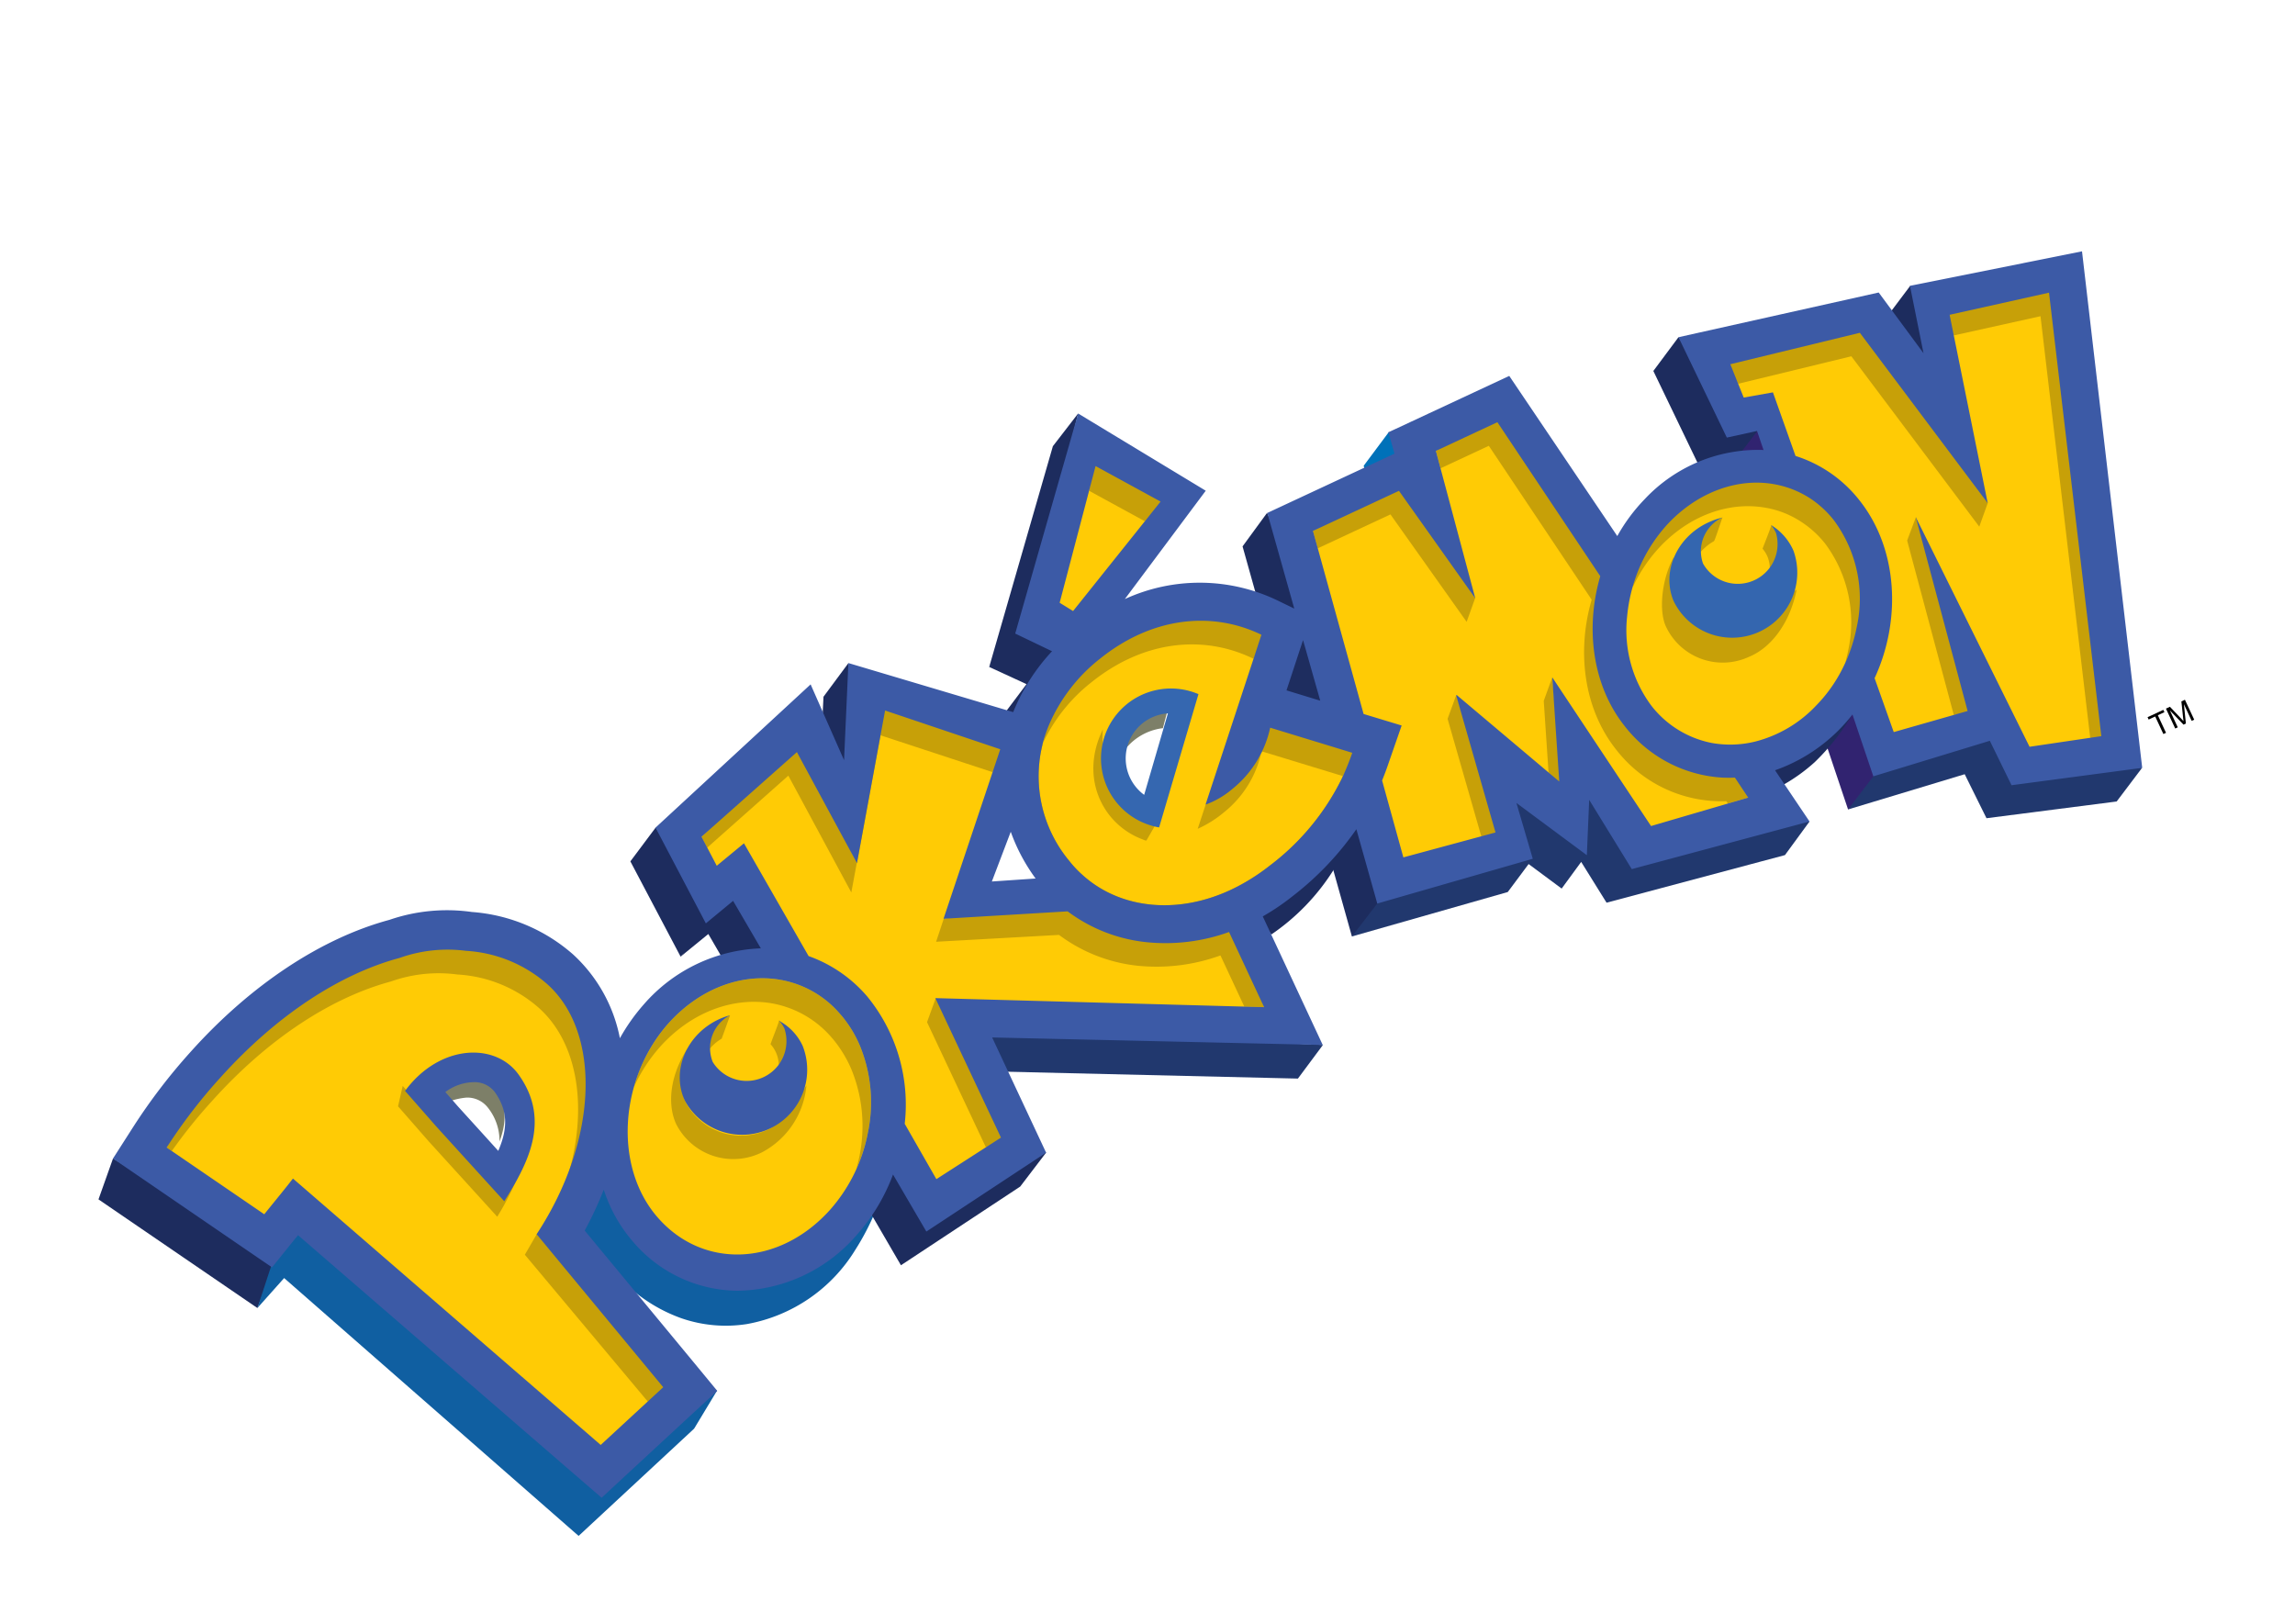 <svg xmlns="http://www.w3.org/2000/svg" xmlns:xlink="http://www.w3.org/1999/xlink" width="281.318" height="199.102" viewBox="0 0 281.318 199.102">
  <defs>
    <linearGradient id="linear-gradient" x1="25.037" y1="28.976" x2="24.442" y2="28.201" gradientUnits="objectBoundingBox">
      <stop offset="0" stop-color="#0070b6"/>
      <stop offset="1" stop-color="#1d2c5e"/>
    </linearGradient>
    <linearGradient id="linear-gradient-2" x1="18.122" y1="29.422" x2="18.675" y2="28.843" xlink:href="#linear-gradient"/>
    <linearGradient id="linear-gradient-3" x1="65.489" y1="44.191" x2="65.248" y2="43.377" xlink:href="#linear-gradient"/>
    <linearGradient id="linear-gradient-4" x1="66.706" y1="43.123" x2="66.608" y2="42.404" gradientUnits="objectBoundingBox">
      <stop offset="0" stop-color="#125d9e"/>
      <stop offset="1" stop-color="#1d2c5e"/>
    </linearGradient>
    <linearGradient id="linear-gradient-5" x1="34.472" y1="13.134" x2="33.407" y2="13.546" xlink:href="#linear-gradient-4"/>
    <linearGradient id="linear-gradient-6" x1="12.469" y1="28.839" x2="12.739" y2="29.608" gradientUnits="objectBoundingBox">
      <stop offset="0" stop-color="#105fa1"/>
      <stop offset="1" stop-color="#1d2c5e"/>
    </linearGradient>
    <linearGradient id="linear-gradient-7" x1="8.983" y1="13.799" x2="9.208" y2="14.299" xlink:href="#linear-gradient-6"/>
    <linearGradient id="linear-gradient-8" x1="35.749" y1="-69.75" x2="36.749" y2="-69.75" gradientUnits="objectBoundingBox">
      <stop offset="0" stop-color="#3c5aa6"/>
      <stop offset="0.933" stop-color="#2b73b9"/>
      <stop offset="1" stop-color="#2a75bb"/>
    </linearGradient>
    <linearGradient id="linear-gradient-9" x1="2.122" y1="-10.194" x2="3.122" y2="-10.194" xlink:href="#linear-gradient-8"/>
  </defs>
  <g id="International_Pokémon_logo" transform="translate(-3.377 113.882) rotate(-25)">
    <path id="polygon16" d="M5.451,38.243l12.026,20.3,4.8-4.579L9.189,34.446Z" transform="translate(-5.451 -1.686)" fill="url(#linear-gradient)"/>
    <path id="polygon18" d="M184.009,22.288l-.465,2.676,5.752-1.856-.717-3.278Z" transform="translate(-5.451 -1.686)" fill="#0071b9"/>
    <path id="polygon25" d="M150.495,4.012,131.987,25.236l5.386-1.549,17.621-22Z" transform="translate(-5.451 -1.686)" fill="url(#linear-gradient-2)"/>
    <path id="polygon27" d="M249.507,33.031l4.543-2.421-1.3,11.376Z" transform="translate(-5.451 -1.686)" fill="#1d2c5e"/>
    <path id="polygon29" d="M221.271,40.326l4.038.827,5.154-2.5-4.473-1.669Z" transform="translate(-5.451 -1.686)" fill="#1d2c5e"/>
    <path id="polygon36" d="M82.049,28.247l.646,13.183,5.636-2.277L86.644,25.782Z" transform="translate(-5.451 -1.686)" fill="url(#linear-gradient-3)"/>
    <path id="polygon43" d="M225.641,24.313,221.1,26.761l.166,13.565,4.566-2.34,1.433-6.566Z" transform="translate(-5.451 -1.686)" fill="url(#linear-gradient-4)"/>
    <path id="polygon45" d="M225.018,41.191l-5,44.37,7.985-1.575L229.572,38.8Z" transform="translate(-5.451 -1.686)" fill="#312370"/>
    <path id="polygon47" d="M234.8,87.688l.142,6.017,15.328,4.885,4.562-2.418L239.788,84.52l-15.235-1.338-4.53,2.379Z" transform="translate(-5.451 -1.686)" fill="#21386e"/>
    <path id="polygon49" d="M177.934,77.105l3.767-2.029,2.4,4.436,3.55-1.951.707,5.848,22.284,3.952,4.453-2.449L184.368,66.189l-21.8,3.736-4.252,4.041Z" transform="translate(-5.451 -1.686)" fill="#21386e"/>
    <path id="polygon56" d="M170.838,22.514l-4.461,2.455-8.059,49,4.514-2.345,7.736-27.511Z" transform="translate(-5.451 -1.686)" fill="url(#linear-gradient-5)"/>
    <path id="polygon58" d="M135.24,29.081l-3.554,1.893.3,1.185,8.458-5.373-3.7-3.966-4.76,2.416Z" transform="translate(-5.451 -1.686)" fill="#1d2c5e"/>
    <path id="polygon60" d="M144.957,86.958l-36.34-18,4.562-3.449,36.3,19.008Z" transform="translate(-5.451 -1.686)" fill="#21386e"/>
    <path id="polygon62" d="M112.032,19.963l-5.507,10.443,5.819-1.762,4.2-11.128Z" transform="translate(-5.451 -1.686)" fill="#1d2c5e"/>
    <path id="path69" d="M56.633,61.419l-4.646,3.189a74.072,74.072,0,0,0,2.257,8.79,19.344,19.344,0,0,0,4.32,6.526A16.681,16.681,0,0,0,65.585,84,19.657,19.657,0,0,0,81.5,81.344a30.139,30.139,0,0,0,4.155-3.184C80.764,81.13,56.633,61.419,56.633,61.419Z" fill="url(#linear-gradient-6)"/>
    <path id="polygon71" d="M86.947,40.355l4.24,46.776,17.324-2.563,4.635-2.429-21.5-44.588-4.423,1.49L82.695,41.43Z" transform="translate(-5.451 -1.686)" fill="#1d2c5e"/>
    <path id="polygon78" d="M22,56.6l19.356,43.9,18.389-5.932,4.49-3.018L26.068,51.615l-4.776,2.862-3.815,4.067Z" transform="translate(-5.451 -1.686)" fill="url(#linear-gradient-7)"/>
    <path id="path80" d="M208.381,75.627l.26,2.155a21.413,21.413,0,0,0,4.672-.89,27.275,27.275,0,0,0,6.637-3.357c-.514.187-8.963,2.377-11.569,2.092" fill="#1d2c5e"/>
    <path id="path82" d="M143.322,64.418l.69,3.47a26.819,26.819,0,0,0,10.058-3.819c1.971-1.174,4.135-2.945,4.818-3.417C158.406,60.96,143.322,64.418,143.322,64.418Z" fill="#1d2c5e"/>
    <g id="g84" transform="translate(-5.451 -1.686)">
      <path id="path86" d="M46.389,96.338l-1.437-3.193L26.6,52.186l-.377-.84-.834.385-.557.256-3.267,1.6c-.482-.808-1.282-2.162-1.838-3.1L12.34,38.006l-1.932-3.259,3.2-2.025a70.211,70.211,0,0,1,10.151-5.3,56.62,56.62,0,0,1,21.826-4.816,38.14,38.14,0,0,1,6.513.541,20.9,20.9,0,0,1,9.225,3.263A20.28,20.28,0,0,1,70.037,36a17.963,17.963,0,0,1,.8,11.154L70.3,49.5l1.953-1.416a22.633,22.633,0,0,1,4.25-2.426A20.445,20.445,0,0,1,84.491,44a17.35,17.35,0,0,1,7.17,1.5l1.423.638-.143-1.553-.619-6.711-.1-1.064-1.036.269-3.109.806-.545-11.427,22.774-7.276-.184,8.881,1.715.44,4.974-9.532,14.9,13.212.621.553.606-.57a23.348,23.348,0,0,1,7.189-4.574l1.14-.466-.781-.953L137.8,22.9,154.9,3.181l8.957,13.365-13.711,7.37L147.1,25.554l3.457.073a21.073,21.073,0,0,1,16.205,7.742l1.428,1.761.92,1.131-1.528,1.622-1.019,1.082-3.426,3.654-.637.679.689.622,3.211,2.891,1.242,1.117.266-1.648,1.232-7.627.315-1.958.01.011.324-2,1.839-11.26h17.188l.13-.759.321-1.928h14.785l3.582,22.621.233,1.465,1.2-.871a20.68,20.68,0,0,1,4.766-2.576,19.7,19.7,0,0,1,6.967-1.3,17.034,17.034,0,0,1,7.836,1.861,1.227,1.227,0,0,0,.27.151l1.111.446.131-1.192.268-2.465.088-.808-.795-.177-3-.67-.146-11.792,22.857,5.031,1.717,8.485,1.775.035,1.771-7.3,19.06,4.635-19.478,58.7L240.33,90.663l-.1-5.407-.014-.775-.769-.108L225.54,82.41l.787-7.069.187-1.682-1.505.771a19.144,19.144,0,0,1-2.055.908,19.522,19.522,0,0,1-6.922,1.295,17.932,17.932,0,0,1-2-.111l-1.188-.133.186,1.18.979,6.217-20.291-3.579-1.063-9.226-.342-2.957-1.367,2.643-2.336,4.5-4.3-7.94-1.293-2.385-.408,2.68-.937,6.146-17.784-2.8,1.379-8.435.315-1.934L163.9,61.51a36.055,36.055,0,0,1-10.217,4.015,27.931,27.931,0,0,1-4.3.694l-.834.07V83.044L113.52,65.735l-1.316-.649v1.467l.024,14.8L96.57,83.664l-.658-7.109-.178-1.9-1.365,1.338a22.418,22.418,0,0,1-6.927,4.667,20.177,20.177,0,0,1-7.925,1.655,17.114,17.114,0,0,1-7.455-1.649,16.131,16.131,0,0,1-8.57-10.36,17.246,17.246,0,0,1-.5-6.854l.309-2.52-1.838,1.75a44.333,44.333,0,0,1-4.152,3.484l-.495.365.156.6,5.275,20.248.932,3.593-3.532,1.123-9.932,3.18-3.324,1.07h0Zm4.458-54.356a8.9,8.9,0,0,0-1.574.143l-.676.13-1,.192.3.972.2.632,2.84,9.293.284.893.422,1.34,1.05-.934.7-.621c2.753-2.474,3.718-4.986,3.137-8.154a4.6,4.6,0,0,0-2.684-3.244,6.856,6.856,0,0,0-2.995-.642h0Zm76.135.305-1.775,1.728-4.675,4.543-1.018.989,1.325.512,5.014,1.935,1.54.593-.318-1.618a21.492,21.492,0,0,1-.328-6.217l.235-2.465h0ZM147.4,37.12a7.022,7.022,0,0,0-6.125,10.389l.381.715.613,1.143.863-.966.555-.615,6.858-7.83.539-.62.865-.994-1.234-.457-.769-.284a6.986,6.986,0,0,0-2.546-.481h0Z" fill="#ffcb05"/>
    </g>
    <path id="path88" d="M152.438,47.032a1.127,1.127,0,0,0-.179.208c.069-.063.136-.118.207-.176Z" fill="#7d7f68"/>
    <path id="polygon90" d="M163.8,43.241l3.425-3.654-1.172,1.244.034-.157-1.036,1.093-3.422,3.643,3.206,2.884.581-3.592,1.6,1.429Z" transform="translate(-5.451 -1.686)" fill="#7d7f68"/>
    <path id="polygon92" d="M163.8,43.241l3.212,2.89,1.23-7.626-1.017,1.082Z" transform="translate(-5.451 -1.686)" fill="#7d7f68"/>
    <path id="path94" d="M115.715,47.522l.052.022Z" fill="#7d7f68"/>
    <path id="path96" d="M134.677,50.694c.274.277.021.078.328.288l2.1-1.477a8.57,8.57,0,0,1-.9-.72c-3.04-2.77-2.25-9-.278-12.41-5.191,4.188-4.921,10.635-1.243,14.319" fill="#c7a008"/>
    <path id="path98" d="M159.967,54.182a29.9,29.9,0,0,1-12.615,5.987,24.716,24.716,0,0,1-3.347.547c-8.271.813-15.21-2.985-17.843-9.145a13.271,13.271,0,0,1-.772-2.307,16.307,16.307,0,0,1,2.385-13.458c.254-.352.521-.689.8-1.032-.131.112-.265.208-.374.313a16.985,16.985,0,0,0-2.6,2.888,16.249,16.249,0,0,0-2.377,13.453,13.033,13.033,0,0,0,.758,2.3c2.634,6.174,9.575,9.97,17.839,9.163a24.076,24.076,0,0,0,3.353-.563,29.872,29.872,0,0,0,12.618-5.979,27.739,27.739,0,0,0,2.451-2.282l-.073-.07c-.079.068-.138.127-.206.184" fill="#c7a008"/>
    <path id="polygon100" d="M107.129,40.185,116.37,27.2,116,26.853l-8.916,12.524Z" transform="translate(-5.451 -1.686)" fill="#c7a008"/>
    <path id="polygon102" d="M168.244,38.505l-1.23,7.626-1.6-1.429-.581,3.592-3.206-2.884,3.422-3.643,1.036-1.093-.034.157,1.172-1.244Z" transform="translate(-5.451 -1.686)" fill="#c7a008"/>
    <path id="polygon104" d="M156.825,17.115l3.236-1.388-5.915-7.591-1.938,2.707Z" transform="translate(-5.451 -1.686)" fill="#c7a008"/>
    <path id="path106" d="M61.785,34.235c-14.936-18.195-41.849-8.415-51.522.1l.378.653a63.422,63.422,0,0,1,7.036-3.465c9.608-4.1,18.768-5.307,26.112-4.022a17.435,17.435,0,0,1,7.739,2.67,16.506,16.506,0,0,1,7.292,7.876c2.6,5.99.31,13.955-5.825,20.623C60.69,51.6,65.955,44.849,61.785,34.235Z" fill="#c7a008"/>
    <path id="path108" d="M92.257,55.433a9.2,9.2,0,0,0-.247-.988A12.448,12.448,0,0,0,86.993,47.4c-3.834-2.6-9.186-3.139-14.52-.887a20.082,20.082,0,0,0-7.175,5.31,19.663,19.663,0,0,1,5.009-3.131c5.322-2.259,10.674-1.725,14.521.876a12.548,12.548,0,0,1,5.02,7.044c.1.324.169.664.243,1.005a15.066,15.066,0,0,1,.29,3.5A18.357,18.357,0,0,1,86.832,71.1c-.346.474-.71.916-1.087,1.354a20.021,20.021,0,0,0,3.245-3.529,18.238,18.238,0,0,0,3.558-9.991,14.224,14.224,0,0,0-.291-3.5" fill="#c7a008"/>
    <path id="path110" d="M77.55,50.992c-.021.033,2.167-2.168,2.142-2.168A4.4,4.4,0,0,0,75.7,51.5a5.391,5.391,0,0,1,1.847-.512" fill="#c7a008"/>
    <path id="path112" d="M82.705,54.147a3.892,3.892,0,0,1-.189,2.765c.438-.229,3.6-1.764,2.376-5.016.066.1-2.266,2.241-2.187,2.251" fill="#c7a008"/>
    <path id="path114" d="M70.255,55.957c0-1.338,2.291-4.584,3-5.667-3.618,2.3-5.176,5.4-5.176,7.849A7.863,7.863,0,0,0,76.166,65.7a10.291,10.291,0,0,0,8.389-5.137c-1.307.86-4.629,2.918-6.372,2.918a7.682,7.682,0,0,1-7.928-7.521" fill="#c7a008"/>
    <path id="polygon116" d="M106.678,61.477l.057,16.955,2.691.154-.532-19.328Z" transform="translate(-5.451 -1.686)" fill="#c7a008"/>
    <path id="polygon118" d="M91.232,29.2l.055,1.506,12.753-3.8.945,16.24,2.128-2.982-.454-16.3Z" transform="translate(-5.451 -1.686)" fill="#c7a008"/>
    <path id="polygon120" d="M129.783,35.012,117.8,24.018,116.37,27.2,126.913,37.1Z" transform="translate(-5.451 -1.686)" fill="#c7a008"/>
    <path id="path122" d="M122.511,53.814l-14.064-4.65L106.4,51.328l14.011,5.607a19.536,19.536,0,0,0,7.029,7.434,22.991,22.991,0,0,0,9.841,3.211V74.5l2.172,1.084.687-10.4L122.511,53.814Z" fill="#c7a008"/>
    <path id="path124" d="M145.1,51.858a12.971,12.971,0,0,0,7.161-4.618c-1.287,1.056-7.739,2.462-8.823,2.829l-2.125,2.263a13.761,13.761,0,0,0,3.787-.474" fill="#c7a008"/>
    <path id="path126" d="M138.813,27.943c-6.369.834-9.688,6.181-10.237,6.832a20.72,20.72,0,0,1,8.62-4.248c7.881-1.906,14.83.5,19.125,5.807l2.658-2.25c-4.254-5.218-12.287-8.041-20.166-6.141" fill="#c7a008"/>
    <path id="path128" d="M160.174,54a35.139,35.139,0,0,0,2.859-2.06l-8.528-7.62a22,22,0,0,1-2.042,2.745L160.174,54Z" fill="#c7a008"/>
    <path id="path130" d="M203.938,74.418c-8.947-7.354-8.412-23.123-4.02-28.126l-3.942-24.715-8.622,1.113-.384,2.177h6.524l3.455,22.424c-4.4,5.019-6.52,11.743-5.051,17.9a16.317,16.317,0,0,0,8.265,10.834c.423.232.86.434,1.307.625l.056.329,2.565.4s.267-2.751-.153-2.965Z" fill="#c7a008"/>
    <path id="polygon132" d="M175,26.9l-.371,2.178h9.834l2.9,15.881,2.182-2.2L187.249,25.99Z" transform="translate(-5.451 -1.686)" fill="#c7a008"/>
    <path id="polygon134" d="M191.836,57.73l-3.175,8.2.786,2.134,4.541-12.491Z" transform="translate(-5.451 -1.686)" fill="#c7a008"/>
    <path id="polygon136" d="M182.407,52.564l-2.186,2.183-2.343,14.814,2.244.857Z" transform="translate(-5.451 -1.686)" fill="#c7a008"/>
    <path id="path138" d="M221.123,46.146a11.505,11.505,0,0,1,3.211,3.465,12.244,12.244,0,0,1,1.46,3.553A16.13,16.13,0,0,1,222.753,66.3c-.285.392-.6.771-.9,1.143,1.15-.989,15.118-11.292,1.471-24.824-15.01-4.948-20.692,4.845-21.223,5.466a18.7,18.7,0,0,1,5.4-3.221c5.08-1.924,10.078-1.257,13.623,1.285" fill="#c7a008"/>
    <path id="path140" d="M213.556,47.122c.042.1,2.155-2.2,2.2-2.2-2.671.11-3.954,1.4-3.822,1.994a3.6,3.6,0,0,0-.392.713,6.274,6.274,0,0,1,2.016-.505" fill="#c7a008"/>
    <path id="path142" d="M218.578,50.479a4.037,4.037,0,0,1,.134,1.136,3.944,3.944,0,0,1-.354,1.43c.406-.183,3.643-1.188,2.407-4.75.032.1-2.222,2.186-2.187,2.184" fill="#c7a008"/>
    <path id="path144" d="M211.487,61.789c3.021.129,6.362-1.727,8.758-5.007-6.148,1.261-12.611-8.977-11.963-9.979-2.323,1.684-4.379,4.932-4.473,7.2a7.686,7.686,0,0,0,7.678,7.784" fill="#c7a008"/>
    <path id="polygon146" d="M250.629,90.15l1.441.964,17.588-52.785-13.163-3.042-.165,3.092,10.618,2.356Z" transform="translate(-5.451 -1.686)" fill="#c7a008"/>
    <path id="polygon148" d="M229.742,29.629l.115,2.948,14,2.811,5.388,25.553,2.181-2.2-5.133-25.816Z" transform="translate(-5.451 -1.686)" fill="#c7a008"/>
    <path id="polygon150" d="M240.512,58.748,236.659,80.54l2.219.719L242.7,56.6Z" transform="translate(-5.451 -1.686)" fill="#c7a008"/>
    <path id="polygon152" d="M58.9,88.536,52.35,64.8l-2.4,1.676,6.067,22.737Z" transform="translate(-5.451 -1.686)" fill="#c7a008"/>
    <path id="path154" d="M51.746,51.162A49.868,49.868,0,0,1,44.982,57.1l-1.158-3.718-2.536-8.152-1.612-5.519L38.1,41.735l1.606,5.527,2.536,8.146L43.4,59.137c2.611-1.682,6.409-4.839,8.348-7.975" fill="#c7a008"/>
    <path id="path156" d="M144.5,37.129c-2.066-.795-4.992-.556-6.572,1.173a11.863,11.863,0,0,0-1.307,1.881,6.946,6.946,0,0,1,6.037-.835l1.842-2.219Z" fill="#7d7f68"/>
    <path id="path158" d="M49.857,44.493a3.952,3.952,0,0,0-2.013-2.458,7.8,7.8,0,0,0-4.185-.344c.238.822.511,1.786.627,2.181a8.373,8.373,0,0,1,1.882.446A3.185,3.185,0,0,1,48,46.486a6.529,6.529,0,0,1-.45,4.415c1.873-1.838,2.782-3.837,2.306-6.408" fill="#7d7f68"/>
    <g id="g160" transform="translate(-5.451 -1.686)">
      <g id="g162">
        <path id="path164" d="M58.588,46.145c-.9-4.824-7.207-7.483-13.461-4.072l1.612,5.521,2.536,8.159,1.157,3.716c4.692-3.017,9.408-6.642,8.156-13.324Zm-6.212,7.418c-.683-2.229-2.181-7.042-2.181-7.042.007.022-.295-1.03-.653-2.234a5.991,5.991,0,0,1,3.648.363,3.132,3.132,0,0,1,1.841,2.164C55.549,49.588,54.614,51.568,52.376,53.563Z" fill="#3c5aa6"/>
      </g>
    </g>
    <g id="g166" transform="translate(-5.451 -1.686)">
      <g id="g168">
        <path id="path170" d="M153.223,38.491a8.574,8.574,0,1,0-11.574,12.653,7.711,7.711,0,0,0,.9.721l11.277-12.771C153.63,38.886,153.43,38.679,153.223,38.491Zm-10.648,8.983a5.533,5.533,0,0,1,6.857-7.819Z" fill="#3567b0"/>
      </g>
    </g>
    <path id="polygon172" d="M168.291,37.089l-6.245,6.017,5.933,5.328Z" transform="translate(-5.451 -1.686)" fill="#1e2d5f"/>
    <path id="path174" d="M220.748,48.295a4.155,4.155,0,0,1,.132,1.153,4.882,4.882,0,0,1-9.687-.4,4.54,4.54,0,0,1,4.533-4.11,7.912,7.912,0,0,0-1.461-.178c-4.473-.193-8.129,2.975-8.283,6.919a7.98,7.98,0,0,0,15.922.65,6.906,6.906,0,0,0-1.156-4.037" fill="#3466af"/>
    <path id="path183" d="M85.053,53.112a4.88,4.88,0,0,1-9.695,0,4.535,4.535,0,0,1,4.358-4.288,8.183,8.183,0,0,0-1.461-.134c-4.472,0-8,3.317-8,7.267a7.978,7.978,0,0,0,15.929,0,6.7,6.7,0,0,0-1.311-3.966,3.593,3.593,0,0,1,.18,1.121" fill="url(#linear-gradient-8)"/>
    <g id="g185" transform="translate(-5.451 -1.686)">
      <g id="g187">
        <path id="path196" d="M254.02,30.6l-1.986,8.185L250.2,29.72l-24.559-5.406.172,13.656,3.7.83-.267,2.463a.374.374,0,0,1-.1-.069,19.068,19.068,0,0,0-15.629-.647,21.556,21.556,0,0,0-4.975,2.688l-3.705-23.388H188.5l-.45,2.689H170.86L168.9,34.559,167.471,32.8a22,22,0,0,0-16.9-8.077l14.6-7.845L154.994,1.687,136.605,22.876l3.174,3.87a24.242,24.242,0,0,0-7.468,4.752L116.544,17.509l-5.513,10.566.212-10.154L86.592,25.8l.632,13.244,4.194-1.088.62,6.712a19.937,19.937,0,0,0-15.894.158,23.55,23.55,0,0,0-4.419,2.524,18.777,18.777,0,0,0-.853-11.715,21.088,21.088,0,0,0-9.048-9.974,21.7,21.7,0,0,0-9.571-3.4c-8.53-1.491-18.773.04-28.854,4.335a71.107,71.107,0,0,0-10.281,5.361l-3.941,2.5,2.38,4.019,7.386,12.483s2.26,3.825,2.275,3.823l3.994-1.963.557-.256L44.122,93.517l1.77,3.937,4.1-1.32,9.93-3.181,4.352-1.383-1.148-4.43L57.85,66.895a44.469,44.469,0,0,0,4.24-3.561,18.263,18.263,0,0,0,.526,7.212,17.023,17.023,0,0,0,9.053,10.933,19.62,19.62,0,0,0,16.131.015,23.461,23.461,0,0,0,7.207-4.854l.749,8.063,17.39-2.561-.027-15.593,36.337,17.959V67.119A28.665,28.665,0,0,0,153.9,66.4a36.925,36.925,0,0,0,10.47-4.116l-1.526,9.339,19.592,3.083,1.075-7.05,5.117,9.453,3.128-6.027,1.143,9.9,22.213,3.916-1.178-7.473a20.67,20.67,0,0,0,11.492-2.187l-.885,7.951,14.784,2.086.11,6.063,15.416,4.839L274.92,35.678l-20.9-5.08Zm-86.793,8.99,1.019-1.083-1.231,7.627L163.8,43.24ZM154.209,8.432l5.382,7.311L144.2,23.371l-1.063-1.615L154.209,8.432ZM52.32,64.809l6.139,23.555-9.936,3.174L28.134,46c-1.109.583-3.157,1.561-5.038,2.483L15.713,36.015a64.32,64.32,0,0,1,9.581-4.984c9.612-4.088,18.783-5.308,26.118-4.012a17.489,17.489,0,0,1,7.748,2.654,16.554,16.554,0,0,1,7.282,7.875C69.993,45.754,64.061,57.563,52.32,64.809ZM98,60.617a18.231,18.231,0,0,1-3.558,9.994,19.9,19.9,0,0,1-8.287,6.7c-8.62,3.652-17.24,0-19.543-8.184-2.231-7.913,2.96-17.333,11.312-20.931,5.334-2.252,10.686-1.718,14.52.887a12.455,12.455,0,0,1,5.017,7.047,9.573,9.573,0,0,1,.247.988,14.38,14.38,0,0,1,.292,3.5ZM144.9,77.27,108.847,59.237l.064,18.894L99.584,79.4l-.65-7.788a20.919,20.919,0,0,0,2.43-16.093A16.893,16.893,0,0,0,96.944,48L95.606,32.124,91.418,33.21l-.185-4.015,14.978-4.46.918,15.448,11.034-15.5L128.95,34.953,113.865,50.845l14.172,5.606a19.464,19.464,0,0,0,7.028,7.427,22.927,22.927,0,0,0,9.835,3.228l0,10.164h0ZM126.181,51.144l-5.015-1.935,4.675-4.544A22.4,22.4,0,0,0,126.181,51.144Zm39.237,4.724A29.9,29.9,0,0,1,152.8,61.855a24.716,24.716,0,0,1-3.347.547c-8.271.813-15.21-2.985-17.843-9.145a13.272,13.272,0,0,1-.772-2.307A16.2,16.2,0,0,1,135.824,34.6a20.7,20.7,0,0,1,9-4.562c7.879-1.9,14.818.5,19.072,5.725L148.882,51.74a10.818,10.818,0,0,0,3.832-.361,13.213,13.213,0,0,0,7.34-4.838l6,5.4,1.818,1.642A32.347,32.347,0,0,1,165.418,55.868Zm31.853,21.327L194,55.56l-4.619,11.935L182.47,52.578h-.078l-2.733,17.275-11.527-2.006,1.621-9.64c.435-.409.863-.819,1.284-1.252l3.736-3.847-3.631-3.252L175,26.9h11.63l2.911,15.892L192.8,24.374h8.319l3.452,22.438c-4.393,5-6.527,11.731-5.059,17.885a16.376,16.376,0,0,0,8.27,10.857c.423.213.861.424,1.313.606l.44,2.909-12.267-1.874ZM226,70.146a17.912,17.912,0,0,1-4.174,2.229,15.54,15.54,0,0,1-8.553.843,12.766,12.766,0,0,1-4.961-2.112,12.384,12.384,0,0,1-4.769-7.25,15.482,15.482,0,0,1,1.937-11.2,20.134,20.134,0,0,1,3.8-4.688,18.951,18.951,0,0,1,5.84-3.6c5.083-1.9,10.1-1.242,13.625,1.295a11.938,11.938,0,0,1,3.224,3.452,12.392,12.392,0,0,1,1.447,3.554,16.1,16.1,0,0,1-3.031,13.138A19.506,19.506,0,0,1,226,70.146Zm25.955,20.392L243.427,88l-.743-31.426L238.4,80.816l-9.3-1.484.666-6.98c6.072-5.131,9.291-13.225,7.527-20.56a16.127,16.127,0,0,0-4.8-8.226l.785-8.232-3.516-.936L230,30l16.021,3.22L251.4,58.769l5.525-22.9,12.188,2.693L251.951,90.538Z" fill="url(#linear-gradient-9)"/>
      </g>
    </g>
    <g id="flowRoot3115" transform="translate(14.793 6.431)">
      <path id="path3084" d="M238.711,85.4V83.027h-.886V82.71h2.132v.317h-.89V85.4Z"/>
      <path id="path3086" d="M240.313,85.4V82.71h.536l.637,1.9q.088.266.128.4.046-.147.143-.431l.644-1.872h.479V85.4h-.343V83.148l-.782,2.251h-.321l-.778-2.29V85.4Z"/>
    </g>
  </g>
</svg>
